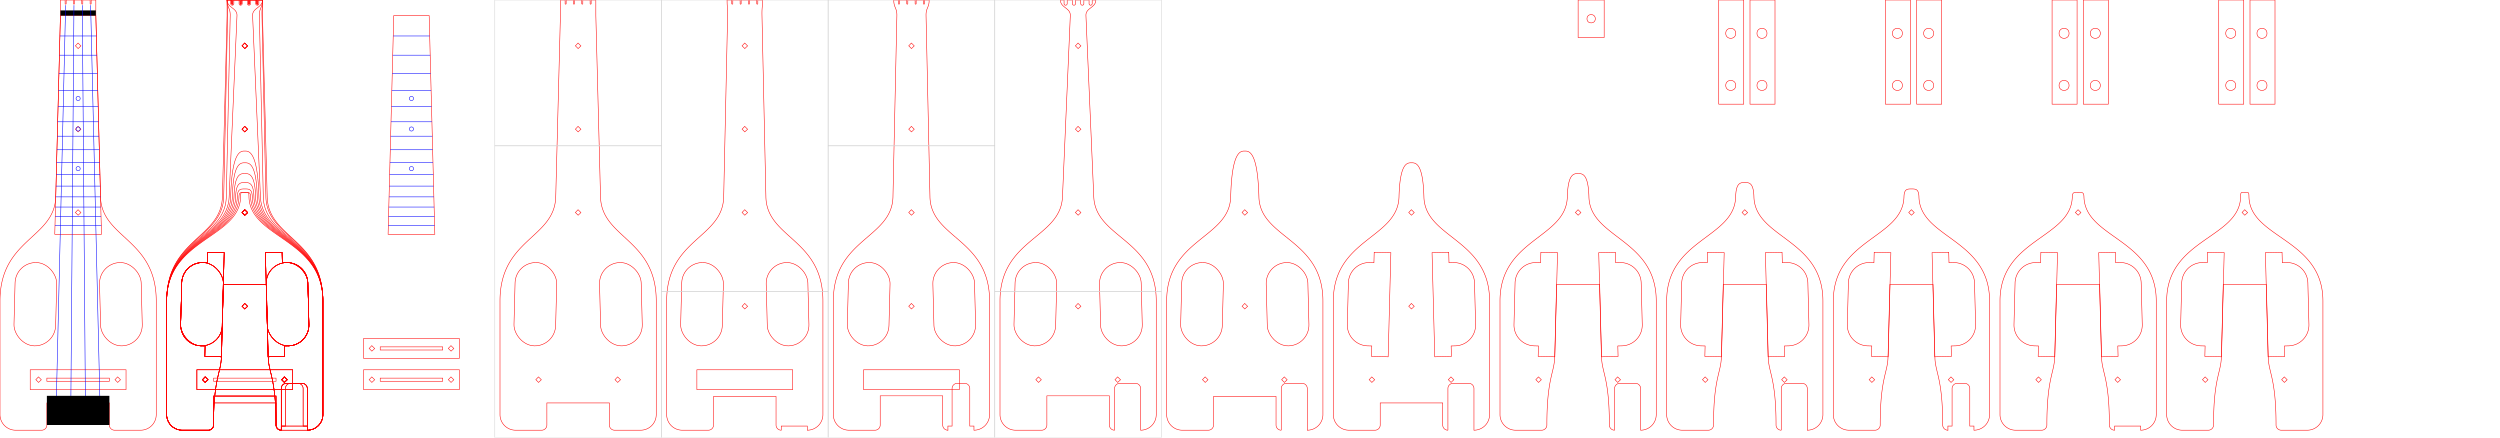 <?xml version="1.0" encoding="utf-8" ?>
<svg baseProfile="full" height="420mm" version="1.1" viewBox="0, 0, 2400, 420" width="2400mm" xmlns="http://www.w3.org/2000/svg" xmlns:ev="http://www.w3.org/2001/xml-events" xmlns:xlink="http://www.w3.org/1999/xlink"><defs /><g transform="translate(75,0)"><path d="M -17.0 0 l 4.5 -0.0 l 0.0 -0.0 l 0.0 3.5 a 0.5 0.5 180 0,0 0.5 0.5 l 0.0 -0.0 a 0.5 0.5 90 0,0 0.5 -0.5 l 0.0 -3.5 l 0.0 -0.0 l 7.0 -0.0 l 0.0 -0.0 l 0.0 3.5 a 0.5 0.5 180 0,0 0.5 0.5 l 0.0 -0.0 a 0.5 0.5 90 0,0 0.5 -0.5 l 0.0 -3.5 l 0.0 -0.0 l 7.0 -0.0 l 0.0 -0.0 l 0.0 3.5 a 0.5 0.5 180 0,0 0.5 0.5 l 0.0 -0.0 a 0.5 0.5 90 0,0 0.5 -0.5 l 0.0 -3.5 l 0.0 -0.0 l 7.0 -0.0 l 0.0 -0.0 l 0.0 3.5 a 0.5 0.5 180 0,0 0.5 0.5 l 0.0 -0.0 a 0.5 0.5 90 0,0 0.5 -0.5 l 0.0 -3.5 l 0.0 -0.0 l 4.5 -0.0 l 0.0 15.0 l 4.5 174 c 1.034 39.987 53.5 40.0 53.5 100 l 0.0 109.0 a 15 15 180.0 0,1 -15.0 15.0 l -0.0 -0.0 l -0.0 0.0 l -0.0 -0.0 l -25.0 0.0 l 0.0 0.0 l -0.0 0.0 l 0.0 0.0 a 5 5 270.0 0,1 -5.0 -5.0 l -0.0 -21.211 l -60.0 0.0 l 0.0 21.211 a 5 5 180.0 0,1 -5.0 5.0 l -25.0 0.0 a 15 15 270.0 0,1 -15.0 -15.0 l -0.0 -109.0 c -0.0 -60.0 52.466 -60.013 53.5 -100 l 4.5 -174 z" fill="none" stroke="red" stroke-width="0.5" /><rect fill="none" height="80" rx="20.0" ry="20.0" stroke="red" stroke-width="0.5" transform="rotate(1.481) translate(-33.5,293)" width="40" x="-20.0" y="-40.0" /><rect fill="none" height="80" rx="20.0" ry="20.0" stroke="red" stroke-width="0.5" transform="rotate(-1.481) translate(33.5,293)" width="40" x="-20.0" y="-40.0" /><g transform="translate(0,44.0)"><path d="M -1.95 -1.85 l 3.9 0 l -0.1 3.7 l -3.7 0 z" fill="none" stroke="red" stroke-width="0.5" transform="rotate(45)" /></g><g transform="translate(0,124.0)"><path d="M -1.95 -1.85 l 3.9 0 l -0.1 3.7 l -3.7 0 z" fill="none" stroke="red" stroke-width="0.5" transform="rotate(45)" /></g><g transform="translate(0,204.0)"><path d="M -1.95 -1.85 l 3.9 0 l -0.1 3.7 l -3.7 0 z" fill="none" stroke="red" stroke-width="0.5" transform="rotate(45)" /></g><g transform="translate(-38,364.5)"><path d="M -1.95 -1.85 l 3.9 0 l -0.1 3.7 l -3.7 0 z" fill="none" stroke="red" stroke-width="0.5" transform="rotate(45)" /></g><g transform="translate(38,364.5)"><path d="M -1.95 -1.85 l 3.9 0 l -0.1 3.7 l -3.7 0 z" fill="none" stroke="red" stroke-width="0.5" transform="rotate(45)" /></g></g><g transform="translate(75,15)"><path d="M -17.0 0 l 34.0 -0.0 l 5.428 209.896 l -44.857 0.0 z" fill="none" stroke="red" stroke-width="0.5" /><line fill="none" stroke="blue" stroke-width="0.5" x1="-17.505" x2="17.505" y1="19.532" y2="19.532" /><line fill="none" stroke="blue" stroke-width="0.5" x1="-17.982" x2="17.982" y1="37.967" y2="37.967" /><line fill="none" stroke="blue" stroke-width="0.5" x1="-18.432" x2="18.432" y1="55.368" y2="55.368" /><line fill="none" stroke="blue" stroke-width="0.5" x1="-18.857" x2="18.857" y1="71.792" y2="71.792" /><line fill="none" stroke="blue" stroke-width="0.5" x1="-19.258" x2="19.258" y1="87.295" y2="87.295" /><line fill="none" stroke="blue" stroke-width="0.5" x1="-19.636" x2="19.636" y1="101.927" y2="101.927" /><line fill="none" stroke="blue" stroke-width="0.5" x1="-19.993" x2="19.993" y1="115.738" y2="115.738" /><line fill="none" stroke="blue" stroke-width="0.5" x1="-20.33" x2="20.33" y1="128.774" y2="128.774" /><line fill="none" stroke="blue" stroke-width="0.5" x1="-20.649" x2="20.649" y1="141.078" y2="141.078" /><line fill="none" stroke="blue" stroke-width="0.5" x1="-20.949" x2="20.949" y1="152.692" y2="152.692" /><line fill="none" stroke="blue" stroke-width="0.5" x1="-21.232" x2="21.232" y1="163.653" y2="163.653" /><line fill="none" stroke="blue" stroke-width="0.5" x1="-21.5" x2="21.5" y1="174" y2="174" /><line fill="none" stroke="blue" stroke-width="0.5" x1="-21.753" x2="21.753" y1="183.766" y2="183.766" /><line fill="none" stroke="blue" stroke-width="0.5" x1="-21.991" x2="21.991" y1="192.984" y2="192.984" /><line fill="none" stroke="blue" stroke-width="0.5" x1="-22.216" x2="22.216" y1="201.684" y2="201.684" /><circle cx="0" cy="79.543" fill="none" r="2" stroke="blue" stroke-width="0.5" /><circle cx="0" cy="108.832" fill="none" r="2" stroke="blue" stroke-width="0.5" /><circle cx="0" cy="146.885" fill="none" r="2" stroke="blue" stroke-width="0.5" /></g><g transform="translate(75,363)"><rect fill="none" height="3" stroke="red" stroke-width="0.5" width="60" x="-30.0" y="0" /><rect fill="none" height="19" stroke="red" stroke-width="0.5" width="92" x="-46.0" y="-8" /></g><rect fill="black" height="5" transform="translate(75,10)" width="34" x="-17.0" y="0" /><g transform="translate(75,0)"><line fill="none" stroke="blue" stroke-width="0.5" x1="-12.0" x2="-21.0" y1="5" y2="388" /><line fill="none" stroke="blue" stroke-width="0.5" x1="-4.0" x2="-7.0" y1="5" y2="388" /><line fill="none" stroke="blue" stroke-width="0.5" x1="4.0" x2="7.0" y1="5" y2="388" /><line fill="none" stroke="blue" stroke-width="0.5" x1="12.0" x2="21.0" y1="5" y2="388" /></g><rect fill="black" height="28" transform="translate(75,380)" width="60" x="-30.0" y="0" /><g transform="translate(235,0)"><path d="M -17.0 0 l 4.5 -0.0 l 0.0 -0.0 l 0.0 3.5 a 0.5 0.5 180 0,0 0.5 0.5 l 0.0 -0.0 a 0.5 0.5 90 0,0 0.5 -0.5 l 0.0 -3.5 l 0.0 -0.0 l 7.0 -0.0 l 0.0 -0.0 l 0.0 3.5 a 0.5 0.5 180 0,0 0.5 0.5 l 0.0 -0.0 a 0.5 0.5 90 0,0 0.5 -0.5 l 0.0 -3.5 l 0.0 -0.0 l 7.0 -0.0 l 0.0 -0.0 l 0.0 3.5 a 0.5 0.5 180 0,0 0.5 0.5 l 0.0 -0.0 a 0.5 0.5 90 0,0 0.5 -0.5 l 0.0 -3.5 l 0.0 -0.0 l 7.0 -0.0 l 0.0 -0.0 l 0.0 3.5 a 0.5 0.5 180 0,0 0.5 0.5 l 0.0 -0.0 a 0.5 0.5 90 0,0 0.5 -0.5 l 0.0 -3.5 l 0.0 -0.0 l 4.5 -0.0 l 0.0 15.0 l 4.5 174 c 1.034 39.987 53.5 40.0 53.5 100 l 0.0 109.0 a 15 15 180.0 0,1 -15.0 15.0 l -0.0 -0.0 l -0.0 0.0 l -0.0 -0.0 l -25.0 0.0 l 0.0 0.0 l -0.0 0.0 l 0.0 0.0 a 5 5 270.0 0,1 -5.0 -5.0 l -0.0 -21.211 l -60.0 0.0 l 0.0 21.211 a 5 5 180.0 0,1 -5.0 5.0 l -25.0 0.0 a 15 15 270.0 0,1 -15.0 -15.0 l -0.0 -109.0 c -0.0 -60.0 52.466 -60.013 53.5 -100 l 4.5 -174 z" fill="none" stroke="red" stroke-width="0.5" /><rect fill="none" height="80" rx="20.0" ry="20.0" stroke="red" stroke-width="0.5" transform="rotate(1.481) translate(-33.5,293)" width="40" x="-20.0" y="-40.0" /><rect fill="none" height="80" rx="20.0" ry="20.0" stroke="red" stroke-width="0.5" transform="rotate(-1.481) translate(33.5,293)" width="40" x="-20.0" y="-40.0" /><g transform="translate(0,44.0)"><path d="M -1.95 -1.85 l 3.9 0 l -0.1 3.7 l -3.7 0 z" fill="none" stroke="red" stroke-width="0.5" transform="rotate(45)" /></g><g transform="translate(0,124.0)"><path d="M -1.95 -1.85 l 3.9 0 l -0.1 3.7 l -3.7 0 z" fill="none" stroke="red" stroke-width="0.5" transform="rotate(45)" /></g><g transform="translate(0,204.0)"><path d="M -1.95 -1.85 l 3.9 0 l -0.1 3.7 l -3.7 0 z" fill="none" stroke="red" stroke-width="0.5" transform="rotate(45)" /></g><g transform="translate(-38,364.5)"><path d="M -1.95 -1.85 l 3.9 0 l -0.1 3.7 l -3.7 0 z" fill="none" stroke="red" stroke-width="0.5" transform="rotate(45)" /></g><g transform="translate(38,364.5)"><path d="M -1.95 -1.85 l 3.9 0 l -0.1 3.7 l -3.7 0 z" fill="none" stroke="red" stroke-width="0.5" transform="rotate(45)" /></g></g><g transform="translate(235,0)"><path d="M -17.0 0 l 4.5 -0.0 l 0.0 -0.0 l 0.0 3.5 a 0.5 0.5 180 0,0 0.5 0.5 l 0.0 -0.0 a 0.5 0.5 90 0,0 0.5 -0.5 l 0.0 -3.5 l 0.0 -0.0 l 7.0 -0.0 l 0.0 -0.0 l 0.0 3.5 a 0.5 0.5 180 0,0 0.5 0.5 l 0.0 -0.0 a 0.5 0.5 90 0,0 0.5 -0.5 l 0.0 -3.5 l 0.0 -0.0 l 7.0 -0.0 l 0.0 -0.0 l 0.0 3.5 a 0.5 0.5 180 0,0 0.5 0.5 l 0.0 -0.0 a 0.5 0.5 90 0,0 0.5 -0.5 l 0.0 -3.5 l 0.0 -0.0 l 7.0 -0.0 l 0.0 -0.0 l 0.0 3.5 a 0.5 0.5 180 0,0 0.5 0.5 l 0.0 -0.0 a 0.5 0.5 90 0,0 0.5 -0.5 l 0.0 -3.5 l 0.0 -0.0 l 4.5 -0.0 c 0.0 7.5 -0.662 7.502 -0.5 15 l 3.758 174 c 0.864 39.991 54.742 40.0 54.742 100 l 0.0 109.0 a 15 15 180.0 0,1 -15.0 15.0 l -0.0 -0.0 l -0.0 0.0 l -0.0 -4.0 l -25.0 0.0 l 0.0 4.0 l -0.0 0.0 l 0.0 0.0 a 5 5 270.0 0,1 -5.0 -5.0 l -0.0 -27.416 l -60.0 0.0 l 0.0 27.416 a 5 5 180.0 0,1 -5.0 5.0 l -25.0 0.0 a 15 15 270.0 0,1 -15.0 -15.0 l -0.0 -109.0 c -0.0 -60.0 53.878 -60.009 54.742 -100 l 3.758 -174 c 0.162 -7.498 -0.5 -7.5 -0.5 -15 z" fill="none" stroke="red" stroke-width="0.5" /><rect fill="none" height="80" rx="20.0" ry="20.0" stroke="red" stroke-width="0.5" transform="rotate(1.481) translate(-33.5,293)" width="40" x="-20.0" y="-40.0" /><rect fill="none" height="80" rx="20.0" ry="20.0" stroke="red" stroke-width="0.5" transform="rotate(-1.481) translate(33.5,293)" width="40" x="-20.0" y="-40.0" /><g transform="translate(0,44.0)"><path d="M -1.95 -1.85 l 3.9 0 l -0.1 3.7 l -3.7 0 z" fill="none" stroke="red" stroke-width="0.5" transform="rotate(45)" /></g><g transform="translate(0,124.0)"><path d="M -1.95 -1.85 l 3.9 0 l -0.1 3.7 l -3.7 0 z" fill="none" stroke="red" stroke-width="0.5" transform="rotate(45)" /></g><g transform="translate(0,204.0)"><path d="M -1.95 -1.85 l 3.9 0 l -0.1 3.7 l -3.7 0 z" fill="none" stroke="red" stroke-width="0.5" transform="rotate(45)" /></g><g transform="translate(0,363)"><rect fill="none" height="19" stroke="red" stroke-width="0.5" width="92" x="-46.0" y="-8" /></g><g transform="translate(0,294.0)"><path d="M -1.95 -1.85 l 3.9 0 l -0.1 3.7 l -3.7 0 z" fill="none" stroke="red" stroke-width="0.5" transform="rotate(45)" /></g></g><g transform="translate(235,0)"><path d="M -17.0 0 l 4.5 -0.0 l 0.0 -0.0 l 0.0 3.5 a 0.5 0.5 180 0,0 0.5 0.5 l 0.0 -0.0 a 0.5 0.5 90 0,0 0.5 -0.5 l 0.0 -3.5 l 0.0 -0.0 l 7.0 -0.0 l 0.0 -0.0 l 0.0 3.5 a 0.5 0.5 180 0,0 0.5 0.5 l 0.0 -0.0 a 0.5 0.5 90 0,0 0.5 -0.5 l 0.0 -3.5 l 0.0 -0.0 l 7.0 -0.0 l 0.0 -0.0 l 0.0 3.5 a 0.5 0.5 180 0,0 0.5 0.5 l 0.0 -0.0 a 0.5 0.5 90 0,0 0.5 -0.5 l 0.0 -3.5 l 0.0 -0.0 l 7.0 -0.0 l 0.0 -0.0 l 0.0 3.5 a 0.5 0.5 180 0,0 0.5 0.5 l 0.0 -0.0 a 0.5 0.5 90 0,0 0.5 -0.5 l 0.0 -3.5 l 0.0 -0.0 l 4.5 -0.0 c 0.0 7.5 -3.162 7.502 -3.0 15 l 3.758 174 c 0.864 39.991 57.242 40.0 57.242 100 l 0.0 109.0 a 15 15 180.0 0,1 -15.0 15.0 l -0.0 -4.0 l -4.0 0.0 l -0.0 -36.0 a 5 5 360.0 0,0 -5.0 -5.0 l -7.0 0.0 a 5 5 270.0 0,0 -5.0 5.0 l 0.0 36.0 l -4.0 0.0 l 0.0 4.0 a 5 5 270.0 0,1 -5.0 -5.0 l -0.0 -28.0 l -60.0 0.0 l 0.0 28.0 a 5 5 180.0 0,1 -5.0 5.0 l -25.0 0.0 a 15 15 270.0 0,1 -15.0 -15.0 l -0.0 -109.0 c -0.0 -60.0 56.378 -60.009 57.242 -100 l 3.758 -174 c 0.162 -7.498 -3.0 -7.5 -3.0 -15 z" fill="none" stroke="red" stroke-width="0.5" /><rect fill="none" height="80" rx="20.0" ry="20.0" stroke="red" stroke-width="0.5" transform="rotate(1.481) translate(-33.5,293)" width="40" x="-20.0" y="-40.0" /><rect fill="none" height="80" rx="20.0" ry="20.0" stroke="red" stroke-width="0.5" transform="rotate(-1.481) translate(33.5,293)" width="40" x="-20.0" y="-40.0" /><g transform="translate(0,44.0)"><path d="M -1.95 -1.85 l 3.9 0 l -0.1 3.7 l -3.7 0 z" fill="none" stroke="red" stroke-width="0.5" transform="rotate(45)" /></g><g transform="translate(0,124.0)"><path d="M -1.95 -1.85 l 3.9 0 l -0.1 3.7 l -3.7 0 z" fill="none" stroke="red" stroke-width="0.5" transform="rotate(45)" /></g><g transform="translate(0,204.0)"><path d="M -1.95 -1.85 l 3.9 0 l -0.1 3.7 l -3.7 0 z" fill="none" stroke="red" stroke-width="0.5" transform="rotate(45)" /></g><g transform="translate(0,363)"><rect fill="none" height="19" stroke="red" stroke-width="0.5" width="92" x="-46.0" y="-8" /></g><g transform="translate(0,294.0)"><path d="M -1.95 -1.85 l 3.9 0 l -0.1 3.7 l -3.7 0 z" fill="none" stroke="red" stroke-width="0.5" transform="rotate(45)" /></g></g><g transform="translate(235,0)"><path d="M -17.0 0 l 3.5 -0.0 l 0.0 -0.0 l 0.0 3.5 a 1.5 1.5 180 0,0 1.5 1.5 l 0.0 -0.0 a 1.5 1.5 90 0,0 1.5 -1.5 l 0.0 -3.5 l 0.0 -0.0 l 5.0 -0.0 l 0.0 -0.0 l 0.0 3.5 a 1.5 1.5 180 0,0 1.5 1.5 l 0.0 -0.0 a 1.5 1.5 90 0,0 1.5 -1.5 l 0.0 -3.5 l 0.0 -0.0 l 5.0 -0.0 l 0.0 -0.0 l 0.0 3.5 a 1.5 1.5 180 0,0 1.5 1.5 l 0.0 -0.0 a 1.5 1.5 90 0,0 1.5 -1.5 l 0.0 -3.5 l 0.0 -0.0 l 5.0 -0.0 l 0.0 -0.0 l 0.0 3.5 a 1.5 1.5 180 0,0 1.5 1.5 l 0.0 -0.0 a 1.5 1.5 90 0,0 1.5 -1.5 l 0.0 -3.5 l 0.0 -0.0 l 3.5 -0.0 c 0.0 7.5 -9.824 7.507 -9.5 15 l 7.517 174 c 1.726 39.963 59.983 40.0 59.983 100 l 0.0 109.0 a 15 15 180.0 0,1 -15.0 15.0 l -0.0 -0.0 l -0.0 0.0 l -0.0 -40.0 a 5 5 360.0 0,0 -5.0 -5.0 l -15.0 0.0 a 5 5 270.0 0,0 -5.0 5.0 l 0.0 40.0 l -0.0 0.0 l 0.0 0.0 a 5 5 270.0 0,1 -5.0 -5.0 l -0.0 -28.0 l -60.0 0.0 l 0.0 28.0 a 5 5 180.0 0,1 -5.0 5.0 l -25.0 0.0 a 15 15 270.0 0,1 -15.0 -15.0 l -0.0 -109.0 c -0.0 -60.0 58.257 -60.037 59.983 -100 l 7.517 -174 c 0.324 -7.493 -9.5 -7.5 -9.5 -15 z" fill="none" stroke="red" stroke-width="0.5" /><rect fill="none" height="80" rx="20.0" ry="20.0" stroke="red" stroke-width="0.5" transform="rotate(1.481) translate(-33.5,293)" width="40" x="-20.0" y="-40.0" /><rect fill="none" height="80" rx="20.0" ry="20.0" stroke="red" stroke-width="0.5" transform="rotate(-1.481) translate(33.5,293)" width="40" x="-20.0" y="-40.0" /><g transform="translate(0,44.0)"><path d="M -1.95 -1.85 l 3.9 0 l -0.1 3.7 l -3.7 0 z" fill="none" stroke="red" stroke-width="0.5" transform="rotate(45)" /></g><g transform="translate(0,124.0)"><path d="M -1.95 -1.85 l 3.9 0 l -0.1 3.7 l -3.7 0 z" fill="none" stroke="red" stroke-width="0.5" transform="rotate(45)" /></g><g transform="translate(0,204.0)"><path d="M -1.95 -1.85 l 3.9 0 l -0.1 3.7 l -3.7 0 z" fill="none" stroke="red" stroke-width="0.5" transform="rotate(45)" /></g><g transform="translate(-38,364.5)"><path d="M -1.95 -1.85 l 3.9 0 l -0.1 3.7 l -3.7 0 z" fill="none" stroke="red" stroke-width="0.5" transform="rotate(45)" /></g><g transform="translate(38,364.5)"><path d="M -1.95 -1.85 l 3.9 0 l -0.1 3.7 l -3.7 0 z" fill="none" stroke="red" stroke-width="0.5" transform="rotate(45)" /></g><g transform="translate(0,294.0)"><path d="M -1.95 -1.85 l 3.9 0 l -0.1 3.7 l -3.7 0 z" fill="none" stroke="red" stroke-width="0.5" transform="rotate(45)" /></g></g><g transform="translate(235,0)"><path d="M -13.545 189.0 c 1.138 -43.985 9.545 -44.0 13.545 -44.0 c 4.0 -0.0 12.408 0.015 13.545 44.0 c 1.034 39.987 61.455 40.0 61.455 100 l 0.0 109.0 a 15 15 180.0 0,1 -15.0 15.0 l -0.0 -0.0 l -0.0 0.0 l -0.0 -40.0 a 5 5 360.0 0,0 -5.0 -5.0 l -15.0 0.0 a 5 5 270.0 0,0 -5.0 5.0 l 0.0 40.0 l -0.0 0.0 l 0.0 0.0 a 5 5 270.0 0,1 -5.0 -5.0 l -0.0 -27.416 l -60.0 0.0 l 0.0 27.416 a 5 5 180.0 0,1 -5.0 5.0 l -25.0 0.0 a 15 15 270.0 0,1 -15.0 -15.0 l -0.0 -109.0 c -0.0 -60.0 60.42 -60.013 61.455 -100 z" fill="none" stroke="red" stroke-width="0.5" /><rect fill="none" height="80" rx="20.0" ry="20.0" stroke="red" stroke-width="0.5" transform="rotate(1.481) translate(-33.5,293)" width="40" x="-20.0" y="-40.0" /><rect fill="none" height="80" rx="20.0" ry="20.0" stroke="red" stroke-width="0.5" transform="rotate(-1.481) translate(33.5,293)" width="40" x="-20.0" y="-40.0" /><g transform="translate(0,204.0)"><path d="M -1.95 -1.85 l 3.9 0 l -0.1 3.7 l -3.7 0 z" fill="none" stroke="red" stroke-width="0.5" transform="rotate(45)" /></g><g transform="translate(-38,364.5)"><path d="M -1.95 -1.85 l 3.9 0 l -0.1 3.7 l -3.7 0 z" fill="none" stroke="red" stroke-width="0.5" transform="rotate(45)" /></g><g transform="translate(38,364.5)"><path d="M -1.95 -1.85 l 3.9 0 l -0.1 3.7 l -3.7 0 z" fill="none" stroke="red" stroke-width="0.5" transform="rotate(45)" /></g><g transform="translate(0,294.0)"><path d="M -1.95 -1.85 l 3.9 0 l -0.1 3.7 l -3.7 0 z" fill="none" stroke="red" stroke-width="0.5" transform="rotate(45)" /></g></g><g transform="translate(235,0)"><path d="M -11.955 189.0 c 0.846 -32.72 7.955 -32.731 11.955 -32.731 c 4.0 -0.0 11.108 0.011 11.955 32.731 c 1.034 39.987 63.045 40.0 63.045 100 l 0.0 109.0 a 15 15 180.0 0,1 -15.0 15.0 l -0.0 -0.0 l -0.0 0.0 l -0.0 -40.0 a 5 5 360.0 0,0 -5.0 -5.0 l -15.0 0.0 a 5 5 270.0 0,0 -5.0 5.0 l 0.0 40.0 l -0.0 0.0 l 0.0 0.0 a 5 5 270.0 0,1 -5.0 -5.0 l -0.0 -21.211 l -60.0 0.0 l 0.0 21.211 a 5 5 180.0 0,1 -5.0 5.0 l -25.0 0.0 a 15 15 270.0 0,1 -15.0 -15.0 l -0.0 -109.0 c -0.0 -60.0 62.011 -60.013 63.045 -100 z" fill="none" stroke="red" stroke-width="0.5" /><path d="M -20.0 -40.0 l 0.0 -10.0 l 16.0 -0.0 l 0.0 10.0 l 4.0 -0.0 a 20.0 20.0 90 0,1 20.0 20.0 l 0.0 40.0 a 20.0 20.0 180 0,1 -20.0 20.0 l -4.0 0.0 l 0.0 10.0 l -16.0 0.0 z" fill="none" stroke="red" stroke-width="0.5" transform="rotate(181.481) translate(33.5,-293)" /><path d="M -20.0 -40.0 l 0.0 -10.0 l 16.0 -0.0 l 0.0 10.0 l 4.0 -0.0 a 20.0 20.0 90 0,1 20.0 20.0 l 0.0 40.0 a 20.0 20.0 180 0,1 -20.0 20.0 l -4.0 0.0 l 0.0 10.0 l -16.0 0.0 z" fill="none" stroke="red" stroke-width="0.5" transform="rotate(-1.481) translate(33.5,293)" /><g transform="translate(0,204.0)"><path d="M -1.95 -1.85 l 3.9 0 l -0.1 3.7 l -3.7 0 z" fill="none" stroke="red" stroke-width="0.5" transform="rotate(45)" /></g><g transform="translate(-38,364.5)"><path d="M -1.95 -1.85 l 3.9 0 l -0.1 3.7 l -3.7 0 z" fill="none" stroke="red" stroke-width="0.5" transform="rotate(45)" /></g><g transform="translate(38,364.5)"><path d="M -1.95 -1.85 l 3.9 0 l -0.1 3.7 l -3.7 0 z" fill="none" stroke="red" stroke-width="0.5" transform="rotate(45)" /></g><g transform="translate(0,294.0)"><path d="M -1.95 -1.85 l 3.9 0 l -0.1 3.7 l -3.7 0 z" fill="none" stroke="red" stroke-width="0.5" transform="rotate(45)" /></g></g><g transform="translate(235,0)"><path d="M -10.364 189.0 c 0.578 -22.367 6.364 -22.374 10.364 -22.374 c 4.0 -0.0 9.785 0.007 10.364 22.374 c 1.034 39.987 64.636 40.0 64.636 100 l 0.0 109.0 a 15 15 180.0 0,1 -15.0 15.0 l -0.0 -0.0 l -0.0 0.0 l -0.0 -40.0 a 5 5 360.0 0,0 -5.0 -5.0 l -15.0 0.0 a 5 5 270.0 0,0 -5.0 5.0 l 0.0 40.0 l -0.0 0.0 l 0.0 0.0 a 5 5 270.0 0,1 -5.0 -5.0 c -0.0 -45.0 -7.112 -50.005 -7.5 -65 l -1.81 -69.977 l -41.381 0.0 l -1.81 69.977 c -0.388 14.995 -7.5 20.0 -7.5 65 a 5 5 180.0 0,1 -5.0 5.0 l -25.0 0.0 a 15 15 270.0 0,1 -15.0 -15.0 l -0.0 -109.0 c -0.0 -60.0 63.602 -60.013 64.636 -100 z" fill="none" stroke="red" stroke-width="0.5" /><path d="M -20.0 -40.0 l 0.0 -10.0 l 16.0 -0.0 l 0.0 10.0 l 4.0 -0.0 a 20.0 20.0 90 0,1 20.0 20.0 l 0.0 40.0 a 20.0 20.0 180 0,1 -20.0 20.0 l -4.0 0.0 l 0.0 10.0 l -16.0 0.0 z" fill="none" stroke="red" stroke-width="0.5" transform="rotate(181.481) translate(33.5,-293)" /><path d="M -20.0 -40.0 l 0.0 -10.0 l 16.0 -0.0 l 0.0 10.0 l 4.0 -0.0 a 20.0 20.0 90 0,1 20.0 20.0 l 0.0 40.0 a 20.0 20.0 180 0,1 -20.0 20.0 l -4.0 0.0 l 0.0 10.0 l -16.0 0.0 z" fill="none" stroke="red" stroke-width="0.5" transform="rotate(-1.481) translate(33.5,293)" /><g transform="translate(0,204.0)"><path d="M -1.95 -1.85 l 3.9 0 l -0.1 3.7 l -3.7 0 z" fill="none" stroke="red" stroke-width="0.5" transform="rotate(45)" /></g><g transform="translate(-38,364.5)"><path d="M -1.95 -1.85 l 3.9 0 l -0.1 3.7 l -3.7 0 z" fill="none" stroke="red" stroke-width="0.5" transform="rotate(45)" /></g><g transform="translate(38,364.5)"><path d="M -1.95 -1.85 l 3.9 0 l -0.1 3.7 l -3.7 0 z" fill="none" stroke="red" stroke-width="0.5" transform="rotate(45)" /></g></g><g transform="translate(235,0)"><path d="M -8.773 189.0 c 0.356 -13.765 4.773 -13.77 8.773 -13.77 c 4.0 -0.0 8.417 0.005 8.773 13.77 c 1.034 39.987 66.227 40.0 66.227 100 l 0.0 109.0 a 15 15 180.0 0,1 -15.0 15.0 l -0.0 -0.0 l -0.0 0.0 l -0.0 -40.0 a 5 5 360.0 0,0 -5.0 -5.0 l -15.0 0.0 a 5 5 270.0 0,0 -5.0 5.0 l 0.0 40.0 l -0.0 0.0 l 0.0 0.0 a 5 5 270.0 0,1 -5.0 -5.0 c -0.0 -45.0 -7.112 -50.005 -7.5 -65 l -1.81 -69.977 l -41.381 0.0 l -1.81 69.977 c -0.388 14.995 -7.5 20.0 -7.5 65 a 5 5 180.0 0,1 -5.0 5.0 l -25.0 0.0 a 15 15 270.0 0,1 -15.0 -15.0 l -0.0 -109.0 c -0.0 -60.0 65.193 -60.013 66.227 -100 z" fill="none" stroke="red" stroke-width="0.5" /><path d="M -20.0 -40.0 l 0.0 -10.0 l 16.0 -0.0 l 0.0 10.0 l 4.0 -0.0 a 20.0 20.0 90 0,1 20.0 20.0 l 0.0 40.0 a 20.0 20.0 180 0,1 -20.0 20.0 l -4.0 0.0 l 0.0 10.0 l -16.0 0.0 z" fill="none" stroke="red" stroke-width="0.5" transform="rotate(181.481) translate(33.5,-293)" /><path d="M -20.0 -40.0 l 0.0 -10.0 l 16.0 -0.0 l 0.0 10.0 l 4.0 -0.0 a 20.0 20.0 90 0,1 20.0 20.0 l 0.0 40.0 a 20.0 20.0 180 0,1 -20.0 20.0 l -4.0 0.0 l 0.0 10.0 l -16.0 0.0 z" fill="none" stroke="red" stroke-width="0.5" transform="rotate(-1.481) translate(33.5,293)" /><g transform="translate(0,204.0)"><path d="M -1.95 -1.85 l 3.9 0 l -0.1 3.7 l -3.7 0 z" fill="none" stroke="red" stroke-width="0.5" transform="rotate(45)" /></g><g transform="translate(-38,364.5)"><path d="M -1.95 -1.85 l 3.9 0 l -0.1 3.7 l -3.7 0 z" fill="none" stroke="red" stroke-width="0.5" transform="rotate(45)" /></g><g transform="translate(38,364.5)"><path d="M -1.95 -1.85 l 3.9 0 l -0.1 3.7 l -3.7 0 z" fill="none" stroke="red" stroke-width="0.5" transform="rotate(45)" /></g></g><g transform="translate(235,0)"><path d="M -7.182 189.0 c 0.197 -7.612 3.182 -7.615 7.182 -7.615 c 4.0 -0.0 6.985 0.003 7.182 7.615 c 1.034 39.987 67.818 40.0 67.818 100 l 0.0 109.0 a 15 15 180.0 0,1 -15.0 15.0 l -0.0 -4.0 l -4.0 0.0 l -0.0 -36.0 a 5 5 360.0 0,0 -5.0 -5.0 l -7.0 0.0 a 5 5 270.0 0,0 -5.0 5.0 l 0.0 36.0 l -4.0 0.0 l 0.0 4.0 a 5 5 270.0 0,1 -5.0 -5.0 c -0.0 -45.0 -7.112 -50.005 -7.5 -65 l -1.81 -69.977 l -41.381 0.0 l -1.81 69.977 c -0.388 14.995 -7.5 20.0 -7.5 65 a 5 5 180.0 0,1 -5.0 5.0 l -25.0 0.0 a 15 15 270.0 0,1 -15.0 -15.0 l -0.0 -109.0 c -0.0 -60.0 66.784 -60.013 67.818 -100 z" fill="none" stroke="red" stroke-width="0.5" /><path d="M -20.0 -40.0 l 0.0 -10.0 l 16.0 -0.0 l 0.0 10.0 l 4.0 -0.0 a 20.0 20.0 90 0,1 20.0 20.0 l 0.0 40.0 a 20.0 20.0 180 0,1 -20.0 20.0 l -4.0 0.0 l 0.0 10.0 l -16.0 0.0 z" fill="none" stroke="red" stroke-width="0.5" transform="rotate(181.481) translate(33.5,-293)" /><path d="M -20.0 -40.0 l 0.0 -10.0 l 16.0 -0.0 l 0.0 10.0 l 4.0 -0.0 a 20.0 20.0 90 0,1 20.0 20.0 l 0.0 40.0 a 20.0 20.0 180 0,1 -20.0 20.0 l -4.0 0.0 l 0.0 10.0 l -16.0 0.0 z" fill="none" stroke="red" stroke-width="0.5" transform="rotate(-1.481) translate(33.5,293)" /><g transform="translate(0,204.0)"><path d="M -1.95 -1.85 l 3.9 0 l -0.1 3.7 l -3.7 0 z" fill="none" stroke="red" stroke-width="0.5" transform="rotate(45)" /></g><g transform="translate(-38,364.5)"><path d="M -1.95 -1.85 l 3.9 0 l -0.1 3.7 l -3.7 0 z" fill="none" stroke="red" stroke-width="0.5" transform="rotate(45)" /></g><g transform="translate(38,364.5)"><path d="M -1.95 -1.85 l 3.9 0 l -0.1 3.7 l -3.7 0 z" fill="none" stroke="red" stroke-width="0.5" transform="rotate(45)" /></g></g><g transform="translate(235,0)"><path d="M -5.591 189.0 c 0.114 -4.406 1.591 -4.407 5.591 -4.407 c 4.0 -0.0 5.477 0.001 5.591 4.407 c 1.034 39.987 69.409 40.0 69.409 100 l 0.0 109.0 a 15 15 180.0 0,1 -15.0 15.0 l -0.0 -0.0 l -0.0 0.0 l -0.0 -4.0 l -25.0 0.0 l 0.0 4.0 l -0.0 0.0 l 0.0 0.0 a 5 5 270.0 0,1 -5.0 -5.0 c -0.0 -45.0 -7.112 -50.005 -7.5 -65 l -1.81 -69.977 l -41.381 0.0 l -1.81 69.977 c -0.388 14.995 -7.5 20.0 -7.5 65 a 5 5 180.0 0,1 -5.0 5.0 l -25.0 0.0 a 15 15 270.0 0,1 -15.0 -15.0 l -0.0 -109.0 c -0.0 -60.0 68.375 -60.013 69.409 -100 z" fill="none" stroke="red" stroke-width="0.5" /><path d="M -20.0 -40.0 l 0.0 -10.0 l 16.0 -0.0 l 0.0 10.0 l 4.0 -0.0 a 20.0 20.0 90 0,1 20.0 20.0 l 0.0 40.0 a 20.0 20.0 180 0,1 -20.0 20.0 l -4.0 0.0 l 0.0 10.0 l -16.0 0.0 z" fill="none" stroke="red" stroke-width="0.5" transform="rotate(181.481) translate(33.5,-293)" /><path d="M -20.0 -40.0 l 0.0 -10.0 l 16.0 -0.0 l 0.0 10.0 l 4.0 -0.0 a 20.0 20.0 90 0,1 20.0 20.0 l 0.0 40.0 a 20.0 20.0 180 0,1 -20.0 20.0 l -4.0 0.0 l 0.0 10.0 l -16.0 0.0 z" fill="none" stroke="red" stroke-width="0.5" transform="rotate(-1.481) translate(33.5,293)" /><g transform="translate(0,204.0)"><path d="M -1.95 -1.85 l 3.9 0 l -0.1 3.7 l -3.7 0 z" fill="none" stroke="red" stroke-width="0.5" transform="rotate(45)" /></g><g transform="translate(-38,364.5)"><path d="M -1.95 -1.85 l 3.9 0 l -0.1 3.7 l -3.7 0 z" fill="none" stroke="red" stroke-width="0.5" transform="rotate(45)" /></g><g transform="translate(38,364.5)"><path d="M -1.95 -1.85 l 3.9 0 l -0.1 3.7 l -3.7 0 z" fill="none" stroke="red" stroke-width="0.5" transform="rotate(45)" /></g></g><g transform="translate(235,0)"><path d="M -4.0 189.0 c 0.114 -4.406 0.0 -4.407 4.0 -4.407 c 4.0 -0.0 3.886 0.001 4.0 4.407 c 1.034 39.987 71.0 40.0 71.0 100 l 0.0 109.0 a 15 15 180.0 0,1 -15.0 15.0 l -0.0 -0.0 l -0.0 0.0 l -0.0 -0.0 l -25.0 0.0 l 0.0 0.0 l -0.0 0.0 l 0.0 0.0 a 5 5 270.0 0,1 -5.0 -5.0 c -0.0 -45.0 -7.112 -50.005 -7.5 -65 l -1.81 -69.977 l -41.381 0.0 l -1.81 69.977 c -0.388 14.995 -7.5 20.0 -7.5 65 a 5 5 180.0 0,1 -5.0 5.0 l -25.0 0.0 a 15 15 270.0 0,1 -15.0 -15.0 l -0.0 -109.0 c -0.0 -60.0 69.966 -60.013 71.0 -100 z" fill="none" stroke="red" stroke-width="0.5" /><path d="M -20.0 -40.0 l 0.0 -10.0 l 16.0 -0.0 l 0.0 10.0 l 4.0 -0.0 a 20.0 20.0 90 0,1 20.0 20.0 l 0.0 40.0 a 20.0 20.0 180 0,1 -20.0 20.0 l -4.0 0.0 l 0.0 10.0 l -16.0 0.0 z" fill="none" stroke="red" stroke-width="0.5" transform="rotate(181.481) translate(33.5,-293)" /><path d="M -20.0 -40.0 l 0.0 -10.0 l 16.0 -0.0 l 0.0 10.0 l 4.0 -0.0 a 20.0 20.0 90 0,1 20.0 20.0 l 0.0 40.0 a 20.0 20.0 180 0,1 -20.0 20.0 l -4.0 0.0 l 0.0 10.0 l -16.0 0.0 z" fill="none" stroke="red" stroke-width="0.5" transform="rotate(-1.481) translate(33.5,293)" /><g transform="translate(0,204.0)"><path d="M -1.95 -1.85 l 3.9 0 l -0.1 3.7 l -3.7 0 z" fill="none" stroke="red" stroke-width="0.5" transform="rotate(45)" /></g><g transform="translate(-38,364.5)"><path d="M -1.95 -1.85 l 3.9 0 l -0.1 3.7 l -3.7 0 z" fill="none" stroke="red" stroke-width="0.5" transform="rotate(45)" /></g><g transform="translate(38,364.5)"><path d="M -1.95 -1.85 l 3.9 0 l -0.1 3.7 l -3.7 0 z" fill="none" stroke="red" stroke-width="0.5" transform="rotate(45)" /></g></g><g transform="translate(235,363)"><rect fill="none" height="3" stroke="red" stroke-width="0.5" width="60" x="-30.0" y="0" /><rect fill="none" height="19" stroke="red" stroke-width="0.5" width="92" x="-46.0" y="-8" /></g><g transform="translate(1680,0)"><rect fill="none" height="100" stroke="red" stroke-width="0.5" width="24" x="0" y="0" /><circle cx="11.5" cy="32" fill="none" r="4.8" stroke="red" stroke-width="0.5" /><circle cx="11.5" cy="82" fill="none" r="4.8" stroke="red" stroke-width="0.5" /></g><g transform="translate(1650,0)"><rect fill="none" height="100" stroke="red" stroke-width="0.5" width="24" x="0" y="0" /><circle cx="11.5" cy="32" fill="none" r="4.8" stroke="red" stroke-width="0.5" /><circle cx="11.5" cy="82" fill="none" r="4.8" stroke="red" stroke-width="0.5" /></g><g transform="translate(1840,0)"><rect fill="none" height="100" stroke="red" stroke-width="0.5" width="24" x="0" y="0" /><circle cx="11.5" cy="32" fill="none" r="4.8" stroke="red" stroke-width="0.5" /><circle cx="11.5" cy="82" fill="none" r="4.8" stroke="red" stroke-width="0.5" /></g><g transform="translate(1810,0)"><rect fill="none" height="100" stroke="red" stroke-width="0.5" width="24" x="0" y="0" /><circle cx="11.5" cy="32" fill="none" r="4.8" stroke="red" stroke-width="0.5" /><circle cx="11.5" cy="82" fill="none" r="4.8" stroke="red" stroke-width="0.5" /></g><g transform="translate(2000,0)"><rect fill="none" height="100" stroke="red" stroke-width="0.5" width="24" x="0" y="0" /><circle cx="11.5" cy="32" fill="none" r="4.8" stroke="red" stroke-width="0.5" /><circle cx="11.5" cy="82" fill="none" r="4.8" stroke="red" stroke-width="0.5" /></g><g transform="translate(1970,0)"><rect fill="none" height="100" stroke="red" stroke-width="0.5" width="24" x="0" y="0" /><circle cx="11.5" cy="32" fill="none" r="4.8" stroke="red" stroke-width="0.5" /><circle cx="11.5" cy="82" fill="none" r="4.8" stroke="red" stroke-width="0.5" /></g><g transform="translate(2160,0)"><rect fill="none" height="100" stroke="red" stroke-width="0.5" width="24" x="0" y="0" /><circle cx="11.5" cy="32" fill="none" r="4.8" stroke="red" stroke-width="0.5" /><circle cx="11.5" cy="82" fill="none" r="4.8" stroke="red" stroke-width="0.5" /></g><g transform="translate(2130,0)"><rect fill="none" height="100" stroke="red" stroke-width="0.5" width="24" x="0" y="0" /><circle cx="11.5" cy="32" fill="none" r="4.8" stroke="red" stroke-width="0.5" /><circle cx="11.5" cy="82" fill="none" r="4.8" stroke="red" stroke-width="0.5" /></g><g transform="translate(1515,0)"><rect fill="none" height="36" stroke="red" stroke-width="0.5" width="25.0" x="0" y="0" /><circle cx="12.5" cy="18" fill="none" r="4" stroke="red" stroke-width="0.5" /></g><g transform="translate(395,15)"><path d="M -17.0 0 l 34.0 -0.0 l 5.428 209.896 l -44.857 0.0 z" fill="none" stroke="red" stroke-width="0.5" /><line fill="none" stroke="blue" stroke-width="0.5" x1="-17.505" x2="17.505" y1="19.532" y2="19.532" /><line fill="none" stroke="blue" stroke-width="0.5" x1="-17.982" x2="17.982" y1="37.967" y2="37.967" /><line fill="none" stroke="blue" stroke-width="0.5" x1="-18.432" x2="18.432" y1="55.368" y2="55.368" /><line fill="none" stroke="blue" stroke-width="0.5" x1="-18.857" x2="18.857" y1="71.792" y2="71.792" /><line fill="none" stroke="blue" stroke-width="0.5" x1="-19.258" x2="19.258" y1="87.295" y2="87.295" /><line fill="none" stroke="blue" stroke-width="0.5" x1="-19.636" x2="19.636" y1="101.927" y2="101.927" /><line fill="none" stroke="blue" stroke-width="0.5" x1="-19.993" x2="19.993" y1="115.738" y2="115.738" /><line fill="none" stroke="blue" stroke-width="0.5" x1="-20.33" x2="20.33" y1="128.774" y2="128.774" /><line fill="none" stroke="blue" stroke-width="0.5" x1="-20.649" x2="20.649" y1="141.078" y2="141.078" /><line fill="none" stroke="blue" stroke-width="0.5" x1="-20.949" x2="20.949" y1="152.692" y2="152.692" /><line fill="none" stroke="blue" stroke-width="0.5" x1="-21.232" x2="21.232" y1="163.653" y2="163.653" /><line fill="none" stroke="blue" stroke-width="0.5" x1="-21.5" x2="21.5" y1="174" y2="174" /><line fill="none" stroke="blue" stroke-width="0.5" x1="-21.753" x2="21.753" y1="183.766" y2="183.766" /><line fill="none" stroke="blue" stroke-width="0.5" x1="-21.991" x2="21.991" y1="192.984" y2="192.984" /><line fill="none" stroke="blue" stroke-width="0.5" x1="-22.216" x2="22.216" y1="201.684" y2="201.684" /><circle cx="0" cy="79.543" fill="none" r="2" stroke="blue" stroke-width="0.5" /><circle cx="0" cy="108.832" fill="none" r="2" stroke="blue" stroke-width="0.5" /><circle cx="0" cy="146.885" fill="none" r="2" stroke="blue" stroke-width="0.5" /></g><g transform="translate(395,363)"><rect fill="none" height="3" stroke="red" stroke-width="0.5" width="60" x="-30.0" y="0" /><rect fill="none" height="19" stroke="red" stroke-width="0.5" width="92" x="-46.0" y="-8" /></g><g transform="translate(357,364.5)"><path d="M -1.95 -1.85 l 3.9 0 l -0.1 3.7 l -3.7 0 z" fill="none" stroke="red" stroke-width="0.5" transform="rotate(45)" /></g><g transform="translate(433,364.5)"><path d="M -1.95 -1.85 l 3.9 0 l -0.1 3.7 l -3.7 0 z" fill="none" stroke="red" stroke-width="0.5" transform="rotate(45)" /></g><g transform="translate(395,333)"><rect fill="none" height="3" stroke="red" stroke-width="0.5" width="60" x="-30.0" y="0" /><rect fill="none" height="19" stroke="red" stroke-width="0.5" width="92" x="-46.0" y="-8" /></g><g transform="translate(357,334.5)"><path d="M -1.95 -1.85 l 3.9 0 l -0.1 3.7 l -3.7 0 z" fill="none" stroke="red" stroke-width="0.5" transform="rotate(45)" /></g><g transform="translate(433,334.5)"><path d="M -1.95 -1.85 l 3.9 0 l -0.1 3.7 l -3.7 0 z" fill="none" stroke="red" stroke-width="0.5" transform="rotate(45)" /></g><g transform="translate(555,0)"><path d="M -17.0 0 l 4.5 -0.0 l 0.0 -0.0 l 0.0 3.5 a 0.5 0.5 180 0,0 0.5 0.5 l 0.0 -0.0 a 0.5 0.5 90 0,0 0.5 -0.5 l 0.0 -3.5 l 0.0 -0.0 l 7.0 -0.0 l 0.0 -0.0 l 0.0 3.5 a 0.5 0.5 180 0,0 0.5 0.5 l 0.0 -0.0 a 0.5 0.5 90 0,0 0.5 -0.5 l 0.0 -3.5 l 0.0 -0.0 l 7.0 -0.0 l 0.0 -0.0 l 0.0 3.5 a 0.5 0.5 180 0,0 0.5 0.5 l 0.0 -0.0 a 0.5 0.5 90 0,0 0.5 -0.5 l 0.0 -3.5 l 0.0 -0.0 l 7.0 -0.0 l 0.0 -0.0 l 0.0 3.5 a 0.5 0.5 180 0,0 0.5 0.5 l 0.0 -0.0 a 0.5 0.5 90 0,0 0.5 -0.5 l 0.0 -3.5 l 0.0 -0.0 l 4.5 -0.0 l 0.0 15.0 l 4.5 174 c 1.034 39.987 53.5 40.0 53.5 100 l 0.0 109.0 a 15 15 180.0 0,1 -15.0 15.0 l -0.0 -0.0 l -0.0 0.0 l -0.0 -0.0 l -25.0 0.0 l 0.0 0.0 l -0.0 0.0 l 0.0 0.0 a 5 5 270.0 0,1 -5.0 -5.0 l -0.0 -21.211 l -60.0 0.0 l 0.0 21.211 a 5 5 180.0 0,1 -5.0 5.0 l -25.0 0.0 a 15 15 270.0 0,1 -15.0 -15.0 l -0.0 -109.0 c -0.0 -60.0 52.466 -60.013 53.5 -100 l 4.5 -174 z" fill="none" stroke="red" stroke-width="0.5" /><rect fill="none" height="80" rx="20.0" ry="20.0" stroke="red" stroke-width="0.5" transform="rotate(1.481) translate(-33.5,293)" width="40" x="-20.0" y="-40.0" /><rect fill="none" height="80" rx="20.0" ry="20.0" stroke="red" stroke-width="0.5" transform="rotate(-1.481) translate(33.5,293)" width="40" x="-20.0" y="-40.0" /><g transform="translate(0,44.0)"><path d="M -1.95 -1.85 l 3.9 0 l -0.1 3.7 l -3.7 0 z" fill="none" stroke="red" stroke-width="0.5" transform="rotate(45)" /></g><g transform="translate(0,124.0)"><path d="M -1.95 -1.85 l 3.9 0 l -0.1 3.7 l -3.7 0 z" fill="none" stroke="red" stroke-width="0.5" transform="rotate(45)" /></g><g transform="translate(0,204.0)"><path d="M -1.95 -1.85 l 3.9 0 l -0.1 3.7 l -3.7 0 z" fill="none" stroke="red" stroke-width="0.5" transform="rotate(45)" /></g><g transform="translate(-38,364.5)"><path d="M -1.95 -1.85 l 3.9 0 l -0.1 3.7 l -3.7 0 z" fill="none" stroke="red" stroke-width="0.5" transform="rotate(45)" /></g><g transform="translate(38,364.5)"><path d="M -1.95 -1.85 l 3.9 0 l -0.1 3.7 l -3.7 0 z" fill="none" stroke="red" stroke-width="0.5" transform="rotate(45)" /></g></g><rect fill="none" height="140" stroke="lightgrey" stroke-width="0.5" width="160" x="475" y="0" /><rect fill="none" height="280" stroke="lightgrey" stroke-width="0.5" width="160" x="475" y="140" /><g transform="translate(715,0)"><path d="M -17.0 0 l 4.5 -0.0 l 0.0 -0.0 l 0.0 3.5 a 0.5 0.5 180 0,0 0.5 0.5 l 0.0 -0.0 a 0.5 0.5 90 0,0 0.5 -0.5 l 0.0 -3.5 l 0.0 -0.0 l 7.0 -0.0 l 0.0 -0.0 l 0.0 3.5 a 0.5 0.5 180 0,0 0.5 0.5 l 0.0 -0.0 a 0.5 0.5 90 0,0 0.5 -0.5 l 0.0 -3.5 l 0.0 -0.0 l 7.0 -0.0 l 0.0 -0.0 l 0.0 3.5 a 0.5 0.5 180 0,0 0.5 0.5 l 0.0 -0.0 a 0.5 0.5 90 0,0 0.5 -0.5 l 0.0 -3.5 l 0.0 -0.0 l 7.0 -0.0 l 0.0 -0.0 l 0.0 3.5 a 0.5 0.5 180 0,0 0.5 0.5 l 0.0 -0.0 a 0.5 0.5 90 0,0 0.5 -0.5 l 0.0 -3.5 l 0.0 -0.0 l 4.5 -0.0 c 0.0 7.5 -0.662 7.502 -0.5 15 l 3.758 174 c 0.864 39.991 54.742 40.0 54.742 100 l 0.0 109.0 a 15 15 180.0 0,1 -15.0 15.0 l -0.0 -0.0 l -0.0 0.0 l -0.0 -4.0 l -25.0 0.0 l 0.0 4.0 l -0.0 0.0 l 0.0 0.0 a 5 5 270.0 0,1 -5.0 -5.0 l -0.0 -27.416 l -60.0 0.0 l 0.0 27.416 a 5 5 180.0 0,1 -5.0 5.0 l -25.0 0.0 a 15 15 270.0 0,1 -15.0 -15.0 l -0.0 -109.0 c -0.0 -60.0 53.878 -60.009 54.742 -100 l 3.758 -174 c 0.162 -7.498 -0.5 -7.5 -0.5 -15 z" fill="none" stroke="red" stroke-width="0.5" /><rect fill="none" height="80" rx="20.0" ry="20.0" stroke="red" stroke-width="0.5" transform="rotate(1.481) translate(-33.5,293)" width="40" x="-20.0" y="-40.0" /><rect fill="none" height="80" rx="20.0" ry="20.0" stroke="red" stroke-width="0.5" transform="rotate(-1.481) translate(33.5,293)" width="40" x="-20.0" y="-40.0" /><g transform="translate(0,44.0)"><path d="M -1.95 -1.85 l 3.9 0 l -0.1 3.7 l -3.7 0 z" fill="none" stroke="red" stroke-width="0.5" transform="rotate(45)" /></g><g transform="translate(0,124.0)"><path d="M -1.95 -1.85 l 3.9 0 l -0.1 3.7 l -3.7 0 z" fill="none" stroke="red" stroke-width="0.5" transform="rotate(45)" /></g><g transform="translate(0,204.0)"><path d="M -1.95 -1.85 l 3.9 0 l -0.1 3.7 l -3.7 0 z" fill="none" stroke="red" stroke-width="0.5" transform="rotate(45)" /></g><g transform="translate(0,363)"><rect fill="none" height="19" stroke="red" stroke-width="0.5" width="92" x="-46.0" y="-8" /></g><g transform="translate(0,294.0)"><path d="M -1.95 -1.85 l 3.9 0 l -0.1 3.7 l -3.7 0 z" fill="none" stroke="red" stroke-width="0.5" transform="rotate(45)" /></g></g><rect fill="none" height="280" stroke="lightgrey" stroke-width="0.5" width="160" x="635" y="0" /><rect fill="none" height="140" stroke="lightgrey" stroke-width="0.5" width="160" x="635" y="280" /><g transform="translate(875,0)"><path d="M -17.0 0 l 4.5 -0.0 l 0.0 -0.0 l 0.0 3.5 a 0.5 0.5 180 0,0 0.5 0.5 l 0.0 -0.0 a 0.5 0.5 90 0,0 0.5 -0.5 l 0.0 -3.5 l 0.0 -0.0 l 7.0 -0.0 l 0.0 -0.0 l 0.0 3.5 a 0.5 0.5 180 0,0 0.5 0.5 l 0.0 -0.0 a 0.5 0.5 90 0,0 0.5 -0.5 l 0.0 -3.5 l 0.0 -0.0 l 7.0 -0.0 l 0.0 -0.0 l 0.0 3.5 a 0.5 0.5 180 0,0 0.5 0.5 l 0.0 -0.0 a 0.5 0.5 90 0,0 0.5 -0.5 l 0.0 -3.5 l 0.0 -0.0 l 7.0 -0.0 l 0.0 -0.0 l 0.0 3.5 a 0.5 0.5 180 0,0 0.5 0.5 l 0.0 -0.0 a 0.5 0.5 90 0,0 0.5 -0.5 l 0.0 -3.5 l 0.0 -0.0 l 4.5 -0.0 c 0.0 7.5 -3.162 7.502 -3.0 15 l 3.758 174 c 0.864 39.991 57.242 40.0 57.242 100 l 0.0 109.0 a 15 15 180.0 0,1 -15.0 15.0 l -0.0 -4.0 l -4.0 0.0 l -0.0 -36.0 a 5 5 360.0 0,0 -5.0 -5.0 l -7.0 0.0 a 5 5 270.0 0,0 -5.0 5.0 l 0.0 36.0 l -4.0 0.0 l 0.0 4.0 a 5 5 270.0 0,1 -5.0 -5.0 l -0.0 -28.0 l -60.0 0.0 l 0.0 28.0 a 5 5 180.0 0,1 -5.0 5.0 l -25.0 0.0 a 15 15 270.0 0,1 -15.0 -15.0 l -0.0 -109.0 c -0.0 -60.0 56.378 -60.009 57.242 -100 l 3.758 -174 c 0.162 -7.498 -3.0 -7.5 -3.0 -15 z" fill="none" stroke="red" stroke-width="0.5" /><rect fill="none" height="80" rx="20.0" ry="20.0" stroke="red" stroke-width="0.5" transform="rotate(1.481) translate(-33.5,293)" width="40" x="-20.0" y="-40.0" /><rect fill="none" height="80" rx="20.0" ry="20.0" stroke="red" stroke-width="0.5" transform="rotate(-1.481) translate(33.5,293)" width="40" x="-20.0" y="-40.0" /><g transform="translate(0,44.0)"><path d="M -1.95 -1.85 l 3.9 0 l -0.1 3.7 l -3.7 0 z" fill="none" stroke="red" stroke-width="0.5" transform="rotate(45)" /></g><g transform="translate(0,124.0)"><path d="M -1.95 -1.85 l 3.9 0 l -0.1 3.7 l -3.7 0 z" fill="none" stroke="red" stroke-width="0.5" transform="rotate(45)" /></g><g transform="translate(0,204.0)"><path d="M -1.95 -1.85 l 3.9 0 l -0.1 3.7 l -3.7 0 z" fill="none" stroke="red" stroke-width="0.5" transform="rotate(45)" /></g><g transform="translate(0,363)"><rect fill="none" height="19" stroke="red" stroke-width="0.5" width="92" x="-46.0" y="-8" /></g><g transform="translate(0,294.0)"><path d="M -1.95 -1.85 l 3.9 0 l -0.1 3.7 l -3.7 0 z" fill="none" stroke="red" stroke-width="0.5" transform="rotate(45)" /></g></g><rect fill="none" height="140" stroke="lightgrey" stroke-width="0.5" width="160" x="795" y="0" /><rect fill="none" height="280" stroke="lightgrey" stroke-width="0.5" width="160" x="795" y="140" /><g transform="translate(1035,0)"><path d="M -17.0 0 l 3.5 -0.0 l 0.0 -0.0 l 0.0 3.5 a 1.5 1.5 180 0,0 1.5 1.5 l 0.0 -0.0 a 1.5 1.5 90 0,0 1.5 -1.5 l 0.0 -3.5 l 0.0 -0.0 l 5.0 -0.0 l 0.0 -0.0 l 0.0 3.5 a 1.5 1.5 180 0,0 1.5 1.5 l 0.0 -0.0 a 1.5 1.5 90 0,0 1.5 -1.5 l 0.0 -3.5 l 0.0 -0.0 l 5.0 -0.0 l 0.0 -0.0 l 0.0 3.5 a 1.5 1.5 180 0,0 1.5 1.5 l 0.0 -0.0 a 1.5 1.5 90 0,0 1.5 -1.5 l 0.0 -3.5 l 0.0 -0.0 l 5.0 -0.0 l 0.0 -0.0 l 0.0 3.5 a 1.5 1.5 180 0,0 1.5 1.5 l 0.0 -0.0 a 1.5 1.5 90 0,0 1.5 -1.5 l 0.0 -3.5 l 0.0 -0.0 l 3.5 -0.0 c 0.0 7.5 -9.824 7.507 -9.5 15 l 7.517 174 c 1.726 39.963 59.983 40.0 59.983 100 l 0.0 109.0 a 15 15 180.0 0,1 -15.0 15.0 l -0.0 -0.0 l -0.0 0.0 l -0.0 -40.0 a 5 5 360.0 0,0 -5.0 -5.0 l -15.0 0.0 a 5 5 270.0 0,0 -5.0 5.0 l 0.0 40.0 l -0.0 0.0 l 0.0 0.0 a 5 5 270.0 0,1 -5.0 -5.0 l -0.0 -28.0 l -60.0 0.0 l 0.0 28.0 a 5 5 180.0 0,1 -5.0 5.0 l -25.0 0.0 a 15 15 270.0 0,1 -15.0 -15.0 l -0.0 -109.0 c -0.0 -60.0 58.257 -60.037 59.983 -100 l 7.517 -174 c 0.324 -7.493 -9.5 -7.5 -9.5 -15 z" fill="none" stroke="red" stroke-width="0.5" /><rect fill="none" height="80" rx="20.0" ry="20.0" stroke="red" stroke-width="0.5" transform="rotate(1.481) translate(-33.5,293)" width="40" x="-20.0" y="-40.0" /><rect fill="none" height="80" rx="20.0" ry="20.0" stroke="red" stroke-width="0.5" transform="rotate(-1.481) translate(33.5,293)" width="40" x="-20.0" y="-40.0" /><g transform="translate(0,44.0)"><path d="M -1.95 -1.85 l 3.9 0 l -0.1 3.7 l -3.7 0 z" fill="none" stroke="red" stroke-width="0.5" transform="rotate(45)" /></g><g transform="translate(0,124.0)"><path d="M -1.95 -1.85 l 3.9 0 l -0.1 3.7 l -3.7 0 z" fill="none" stroke="red" stroke-width="0.5" transform="rotate(45)" /></g><g transform="translate(0,204.0)"><path d="M -1.95 -1.85 l 3.9 0 l -0.1 3.7 l -3.7 0 z" fill="none" stroke="red" stroke-width="0.5" transform="rotate(45)" /></g><g transform="translate(-38,364.5)"><path d="M -1.95 -1.85 l 3.9 0 l -0.1 3.7 l -3.7 0 z" fill="none" stroke="red" stroke-width="0.5" transform="rotate(45)" /></g><g transform="translate(38,364.5)"><path d="M -1.95 -1.85 l 3.9 0 l -0.1 3.7 l -3.7 0 z" fill="none" stroke="red" stroke-width="0.5" transform="rotate(45)" /></g><g transform="translate(0,294.0)"><path d="M -1.95 -1.85 l 3.9 0 l -0.1 3.7 l -3.7 0 z" fill="none" stroke="red" stroke-width="0.5" transform="rotate(45)" /></g></g><rect fill="none" height="280" stroke="lightgrey" stroke-width="0.5" width="160" x="955" y="0" /><rect fill="none" height="140" stroke="lightgrey" stroke-width="0.5" width="160" x="955" y="280" /><g transform="translate(1195,0)"><path d="M -13.545 189.0 c 1.138 -43.985 9.545 -44.0 13.545 -44.0 c 4.0 -0.0 12.408 0.015 13.545 44.0 c 1.034 39.987 61.455 40.0 61.455 100 l 0.0 109.0 a 15 15 180.0 0,1 -15.0 15.0 l -0.0 -0.0 l -0.0 0.0 l -0.0 -40.0 a 5 5 360.0 0,0 -5.0 -5.0 l -15.0 0.0 a 5 5 270.0 0,0 -5.0 5.0 l 0.0 40.0 l -0.0 0.0 l 0.0 0.0 a 5 5 270.0 0,1 -5.0 -5.0 l -0.0 -27.416 l -60.0 0.0 l 0.0 27.416 a 5 5 180.0 0,1 -5.0 5.0 l -25.0 0.0 a 15 15 270.0 0,1 -15.0 -15.0 l -0.0 -109.0 c -0.0 -60.0 60.42 -60.013 61.455 -100 z" fill="none" stroke="red" stroke-width="0.5" /><rect fill="none" height="80" rx="20.0" ry="20.0" stroke="red" stroke-width="0.5" transform="rotate(1.481) translate(-33.5,293)" width="40" x="-20.0" y="-40.0" /><rect fill="none" height="80" rx="20.0" ry="20.0" stroke="red" stroke-width="0.5" transform="rotate(-1.481) translate(33.5,293)" width="40" x="-20.0" y="-40.0" /><g transform="translate(0,204.0)"><path d="M -1.95 -1.85 l 3.9 0 l -0.1 3.7 l -3.7 0 z" fill="none" stroke="red" stroke-width="0.5" transform="rotate(45)" /></g><g transform="translate(-38,364.5)"><path d="M -1.95 -1.85 l 3.9 0 l -0.1 3.7 l -3.7 0 z" fill="none" stroke="red" stroke-width="0.5" transform="rotate(45)" /></g><g transform="translate(38,364.5)"><path d="M -1.95 -1.85 l 3.9 0 l -0.1 3.7 l -3.7 0 z" fill="none" stroke="red" stroke-width="0.5" transform="rotate(45)" /></g><g transform="translate(0,294.0)"><path d="M -1.95 -1.85 l 3.9 0 l -0.1 3.7 l -3.7 0 z" fill="none" stroke="red" stroke-width="0.5" transform="rotate(45)" /></g></g><g transform="translate(1355,0)"><path d="M -11.955 189.0 c 0.846 -32.72 7.955 -32.731 11.955 -32.731 c 4.0 -0.0 11.108 0.011 11.955 32.731 c 1.034 39.987 63.045 40.0 63.045 100 l 0.0 109.0 a 15 15 180.0 0,1 -15.0 15.0 l -0.0 -0.0 l -0.0 0.0 l -0.0 -40.0 a 5 5 360.0 0,0 -5.0 -5.0 l -15.0 0.0 a 5 5 270.0 0,0 -5.0 5.0 l 0.0 40.0 l -0.0 0.0 l 0.0 0.0 a 5 5 270.0 0,1 -5.0 -5.0 l -0.0 -21.211 l -60.0 0.0 l 0.0 21.211 a 5 5 180.0 0,1 -5.0 5.0 l -25.0 0.0 a 15 15 270.0 0,1 -15.0 -15.0 l -0.0 -109.0 c -0.0 -60.0 62.011 -60.013 63.045 -100 z" fill="none" stroke="red" stroke-width="0.5" /><path d="M -20.0 -40.0 l 0.0 -10.0 l 16.0 -0.0 l 0.0 10.0 l 4.0 -0.0 a 20.0 20.0 90 0,1 20.0 20.0 l 0.0 40.0 a 20.0 20.0 180 0,1 -20.0 20.0 l -4.0 0.0 l 0.0 10.0 l -16.0 0.0 z" fill="none" stroke="red" stroke-width="0.5" transform="rotate(181.481) translate(33.5,-293)" /><path d="M -20.0 -40.0 l 0.0 -10.0 l 16.0 -0.0 l 0.0 10.0 l 4.0 -0.0 a 20.0 20.0 90 0,1 20.0 20.0 l 0.0 40.0 a 20.0 20.0 180 0,1 -20.0 20.0 l -4.0 0.0 l 0.0 10.0 l -16.0 0.0 z" fill="none" stroke="red" stroke-width="0.5" transform="rotate(-1.481) translate(33.5,293)" /><g transform="translate(0,204.0)"><path d="M -1.95 -1.85 l 3.9 0 l -0.1 3.7 l -3.7 0 z" fill="none" stroke="red" stroke-width="0.5" transform="rotate(45)" /></g><g transform="translate(-38,364.5)"><path d="M -1.95 -1.85 l 3.9 0 l -0.1 3.7 l -3.7 0 z" fill="none" stroke="red" stroke-width="0.5" transform="rotate(45)" /></g><g transform="translate(38,364.5)"><path d="M -1.95 -1.85 l 3.9 0 l -0.1 3.7 l -3.7 0 z" fill="none" stroke="red" stroke-width="0.5" transform="rotate(45)" /></g><g transform="translate(0,294.0)"><path d="M -1.95 -1.85 l 3.9 0 l -0.1 3.7 l -3.7 0 z" fill="none" stroke="red" stroke-width="0.5" transform="rotate(45)" /></g></g><g transform="translate(1515,0)"><path d="M -10.364 189.0 c 0.578 -22.367 6.364 -22.374 10.364 -22.374 c 4.0 -0.0 9.785 0.007 10.364 22.374 c 1.034 39.987 64.636 40.0 64.636 100 l 0.0 109.0 a 15 15 180.0 0,1 -15.0 15.0 l -0.0 -0.0 l -0.0 0.0 l -0.0 -40.0 a 5 5 360.0 0,0 -5.0 -5.0 l -15.0 0.0 a 5 5 270.0 0,0 -5.0 5.0 l 0.0 40.0 l -0.0 0.0 l 0.0 0.0 a 5 5 270.0 0,1 -5.0 -5.0 c -0.0 -45.0 -7.112 -50.005 -7.5 -65 l -1.81 -69.977 l -41.381 0.0 l -1.81 69.977 c -0.388 14.995 -7.5 20.0 -7.5 65 a 5 5 180.0 0,1 -5.0 5.0 l -25.0 0.0 a 15 15 270.0 0,1 -15.0 -15.0 l -0.0 -109.0 c -0.0 -60.0 63.602 -60.013 64.636 -100 z" fill="none" stroke="red" stroke-width="0.5" /><path d="M -20.0 -40.0 l 0.0 -10.0 l 16.0 -0.0 l 0.0 10.0 l 4.0 -0.0 a 20.0 20.0 90 0,1 20.0 20.0 l 0.0 40.0 a 20.0 20.0 180 0,1 -20.0 20.0 l -4.0 0.0 l 0.0 10.0 l -16.0 0.0 z" fill="none" stroke="red" stroke-width="0.5" transform="rotate(181.481) translate(33.5,-293)" /><path d="M -20.0 -40.0 l 0.0 -10.0 l 16.0 -0.0 l 0.0 10.0 l 4.0 -0.0 a 20.0 20.0 90 0,1 20.0 20.0 l 0.0 40.0 a 20.0 20.0 180 0,1 -20.0 20.0 l -4.0 0.0 l 0.0 10.0 l -16.0 0.0 z" fill="none" stroke="red" stroke-width="0.5" transform="rotate(-1.481) translate(33.5,293)" /><g transform="translate(0,204.0)"><path d="M -1.95 -1.85 l 3.9 0 l -0.1 3.7 l -3.7 0 z" fill="none" stroke="red" stroke-width="0.5" transform="rotate(45)" /></g><g transform="translate(-38,364.5)"><path d="M -1.95 -1.85 l 3.9 0 l -0.1 3.7 l -3.7 0 z" fill="none" stroke="red" stroke-width="0.5" transform="rotate(45)" /></g><g transform="translate(38,364.5)"><path d="M -1.95 -1.85 l 3.9 0 l -0.1 3.7 l -3.7 0 z" fill="none" stroke="red" stroke-width="0.5" transform="rotate(45)" /></g></g><g transform="translate(1675,0)"><path d="M -8.773 189.0 c 0.356 -13.765 4.773 -13.77 8.773 -13.77 c 4.0 -0.0 8.417 0.005 8.773 13.77 c 1.034 39.987 66.227 40.0 66.227 100 l 0.0 109.0 a 15 15 180.0 0,1 -15.0 15.0 l -0.0 -0.0 l -0.0 0.0 l -0.0 -40.0 a 5 5 360.0 0,0 -5.0 -5.0 l -15.0 0.0 a 5 5 270.0 0,0 -5.0 5.0 l 0.0 40.0 l -0.0 0.0 l 0.0 0.0 a 5 5 270.0 0,1 -5.0 -5.0 c -0.0 -45.0 -7.112 -50.005 -7.5 -65 l -1.81 -69.977 l -41.381 0.0 l -1.81 69.977 c -0.388 14.995 -7.5 20.0 -7.5 65 a 5 5 180.0 0,1 -5.0 5.0 l -25.0 0.0 a 15 15 270.0 0,1 -15.0 -15.0 l -0.0 -109.0 c -0.0 -60.0 65.193 -60.013 66.227 -100 z" fill="none" stroke="red" stroke-width="0.5" /><path d="M -20.0 -40.0 l 0.0 -10.0 l 16.0 -0.0 l 0.0 10.0 l 4.0 -0.0 a 20.0 20.0 90 0,1 20.0 20.0 l 0.0 40.0 a 20.0 20.0 180 0,1 -20.0 20.0 l -4.0 0.0 l 0.0 10.0 l -16.0 0.0 z" fill="none" stroke="red" stroke-width="0.5" transform="rotate(181.481) translate(33.5,-293)" /><path d="M -20.0 -40.0 l 0.0 -10.0 l 16.0 -0.0 l 0.0 10.0 l 4.0 -0.0 a 20.0 20.0 90 0,1 20.0 20.0 l 0.0 40.0 a 20.0 20.0 180 0,1 -20.0 20.0 l -4.0 0.0 l 0.0 10.0 l -16.0 0.0 z" fill="none" stroke="red" stroke-width="0.5" transform="rotate(-1.481) translate(33.5,293)" /><g transform="translate(0,204.0)"><path d="M -1.95 -1.85 l 3.9 0 l -0.1 3.7 l -3.7 0 z" fill="none" stroke="red" stroke-width="0.5" transform="rotate(45)" /></g><g transform="translate(-38,364.5)"><path d="M -1.95 -1.85 l 3.9 0 l -0.1 3.7 l -3.7 0 z" fill="none" stroke="red" stroke-width="0.5" transform="rotate(45)" /></g><g transform="translate(38,364.5)"><path d="M -1.95 -1.85 l 3.9 0 l -0.1 3.7 l -3.7 0 z" fill="none" stroke="red" stroke-width="0.5" transform="rotate(45)" /></g></g><g transform="translate(1835,0)"><path d="M -7.182 189.0 c 0.197 -7.612 3.182 -7.615 7.182 -7.615 c 4.0 -0.0 6.985 0.003 7.182 7.615 c 1.034 39.987 67.818 40.0 67.818 100 l 0.0 109.0 a 15 15 180.0 0,1 -15.0 15.0 l -0.0 -4.0 l -4.0 0.0 l -0.0 -36.0 a 5 5 360.0 0,0 -5.0 -5.0 l -7.0 0.0 a 5 5 270.0 0,0 -5.0 5.0 l 0.0 36.0 l -4.0 0.0 l 0.0 4.0 a 5 5 270.0 0,1 -5.0 -5.0 c -0.0 -45.0 -7.112 -50.005 -7.5 -65 l -1.81 -69.977 l -41.381 0.0 l -1.81 69.977 c -0.388 14.995 -7.5 20.0 -7.5 65 a 5 5 180.0 0,1 -5.0 5.0 l -25.0 0.0 a 15 15 270.0 0,1 -15.0 -15.0 l -0.0 -109.0 c -0.0 -60.0 66.784 -60.013 67.818 -100 z" fill="none" stroke="red" stroke-width="0.5" /><path d="M -20.0 -40.0 l 0.0 -10.0 l 16.0 -0.0 l 0.0 10.0 l 4.0 -0.0 a 20.0 20.0 90 0,1 20.0 20.0 l 0.0 40.0 a 20.0 20.0 180 0,1 -20.0 20.0 l -4.0 0.0 l 0.0 10.0 l -16.0 0.0 z" fill="none" stroke="red" stroke-width="0.5" transform="rotate(181.481) translate(33.5,-293)" /><path d="M -20.0 -40.0 l 0.0 -10.0 l 16.0 -0.0 l 0.0 10.0 l 4.0 -0.0 a 20.0 20.0 90 0,1 20.0 20.0 l 0.0 40.0 a 20.0 20.0 180 0,1 -20.0 20.0 l -4.0 0.0 l 0.0 10.0 l -16.0 0.0 z" fill="none" stroke="red" stroke-width="0.5" transform="rotate(-1.481) translate(33.5,293)" /><g transform="translate(0,204.0)"><path d="M -1.95 -1.85 l 3.9 0 l -0.1 3.7 l -3.7 0 z" fill="none" stroke="red" stroke-width="0.5" transform="rotate(45)" /></g><g transform="translate(-38,364.5)"><path d="M -1.95 -1.85 l 3.9 0 l -0.1 3.7 l -3.7 0 z" fill="none" stroke="red" stroke-width="0.5" transform="rotate(45)" /></g><g transform="translate(38,364.5)"><path d="M -1.95 -1.85 l 3.9 0 l -0.1 3.7 l -3.7 0 z" fill="none" stroke="red" stroke-width="0.5" transform="rotate(45)" /></g></g><g transform="translate(1995,0)"><path d="M -5.591 189.0 c 0.114 -4.406 1.591 -4.407 5.591 -4.407 c 4.0 -0.0 5.477 0.001 5.591 4.407 c 1.034 39.987 69.409 40.0 69.409 100 l 0.0 109.0 a 15 15 180.0 0,1 -15.0 15.0 l -0.0 -0.0 l -0.0 0.0 l -0.0 -4.0 l -25.0 0.0 l 0.0 4.0 l -0.0 0.0 l 0.0 0.0 a 5 5 270.0 0,1 -5.0 -5.0 c -0.0 -45.0 -7.112 -50.005 -7.5 -65 l -1.81 -69.977 l -41.381 0.0 l -1.81 69.977 c -0.388 14.995 -7.5 20.0 -7.5 65 a 5 5 180.0 0,1 -5.0 5.0 l -25.0 0.0 a 15 15 270.0 0,1 -15.0 -15.0 l -0.0 -109.0 c -0.0 -60.0 68.375 -60.013 69.409 -100 z" fill="none" stroke="red" stroke-width="0.5" /><path d="M -20.0 -40.0 l 0.0 -10.0 l 16.0 -0.0 l 0.0 10.0 l 4.0 -0.0 a 20.0 20.0 90 0,1 20.0 20.0 l 0.0 40.0 a 20.0 20.0 180 0,1 -20.0 20.0 l -4.0 0.0 l 0.0 10.0 l -16.0 0.0 z" fill="none" stroke="red" stroke-width="0.5" transform="rotate(181.481) translate(33.5,-293)" /><path d="M -20.0 -40.0 l 0.0 -10.0 l 16.0 -0.0 l 0.0 10.0 l 4.0 -0.0 a 20.0 20.0 90 0,1 20.0 20.0 l 0.0 40.0 a 20.0 20.0 180 0,1 -20.0 20.0 l -4.0 0.0 l 0.0 10.0 l -16.0 0.0 z" fill="none" stroke="red" stroke-width="0.5" transform="rotate(-1.481) translate(33.5,293)" /><g transform="translate(0,204.0)"><path d="M -1.95 -1.85 l 3.9 0 l -0.1 3.7 l -3.7 0 z" fill="none" stroke="red" stroke-width="0.5" transform="rotate(45)" /></g><g transform="translate(-38,364.5)"><path d="M -1.95 -1.85 l 3.9 0 l -0.1 3.7 l -3.7 0 z" fill="none" stroke="red" stroke-width="0.5" transform="rotate(45)" /></g><g transform="translate(38,364.5)"><path d="M -1.95 -1.85 l 3.9 0 l -0.1 3.7 l -3.7 0 z" fill="none" stroke="red" stroke-width="0.5" transform="rotate(45)" /></g></g><g transform="translate(2155,0)"><path d="M -4.0 189.0 c 0.114 -4.406 0.0 -4.407 4.0 -4.407 c 4.0 -0.0 3.886 0.001 4.0 4.407 c 1.034 39.987 71.0 40.0 71.0 100 l 0.0 109.0 a 15 15 180.0 0,1 -15.0 15.0 l -0.0 -0.0 l -0.0 0.0 l -0.0 -0.0 l -25.0 0.0 l 0.0 0.0 l -0.0 0.0 l 0.0 0.0 a 5 5 270.0 0,1 -5.0 -5.0 c -0.0 -45.0 -7.112 -50.005 -7.5 -65 l -1.81 -69.977 l -41.381 0.0 l -1.81 69.977 c -0.388 14.995 -7.5 20.0 -7.5 65 a 5 5 180.0 0,1 -5.0 5.0 l -25.0 0.0 a 15 15 270.0 0,1 -15.0 -15.0 l -0.0 -109.0 c -0.0 -60.0 69.966 -60.013 71.0 -100 z" fill="none" stroke="red" stroke-width="0.5" /><path d="M -20.0 -40.0 l 0.0 -10.0 l 16.0 -0.0 l 0.0 10.0 l 4.0 -0.0 a 20.0 20.0 90 0,1 20.0 20.0 l 0.0 40.0 a 20.0 20.0 180 0,1 -20.0 20.0 l -4.0 0.0 l 0.0 10.0 l -16.0 0.0 z" fill="none" stroke="red" stroke-width="0.5" transform="rotate(181.481) translate(33.5,-293)" /><path d="M -20.0 -40.0 l 0.0 -10.0 l 16.0 -0.0 l 0.0 10.0 l 4.0 -0.0 a 20.0 20.0 90 0,1 20.0 20.0 l 0.0 40.0 a 20.0 20.0 180 0,1 -20.0 20.0 l -4.0 0.0 l 0.0 10.0 l -16.0 0.0 z" fill="none" stroke="red" stroke-width="0.5" transform="rotate(-1.481) translate(33.5,293)" /><g transform="translate(0,204.0)"><path d="M -1.95 -1.85 l 3.9 0 l -0.1 3.7 l -3.7 0 z" fill="none" stroke="red" stroke-width="0.5" transform="rotate(45)" /></g><g transform="translate(-38,364.5)"><path d="M -1.95 -1.85 l 3.9 0 l -0.1 3.7 l -3.7 0 z" fill="none" stroke="red" stroke-width="0.5" transform="rotate(45)" /></g><g transform="translate(38,364.5)"><path d="M -1.95 -1.85 l 3.9 0 l -0.1 3.7 l -3.7 0 z" fill="none" stroke="red" stroke-width="0.5" transform="rotate(45)" /></g></g></svg>